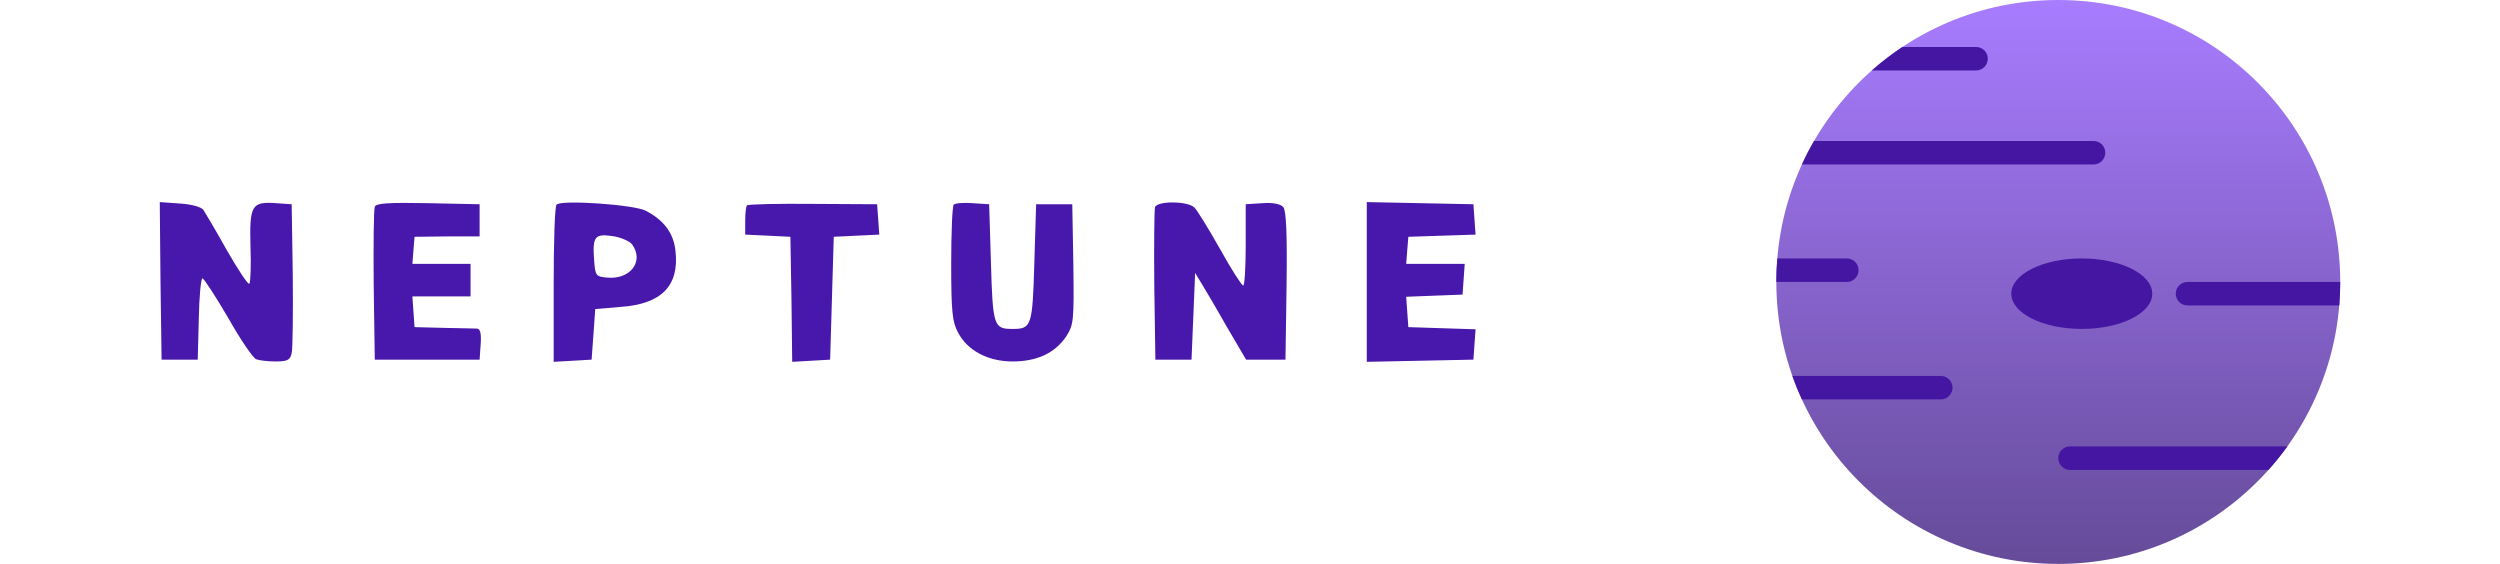 <svg width="133" height="30" viewBox="0 0 133 30" fill="none" xmlns="http://www.w3.org/2000/svg">
<path d="M8.538 14.942L8.596 19.133H9.557H10.519L10.576 16.961C10.596 15.788 10.692 14.808 10.769 14.808C10.845 14.808 11.461 15.75 12.134 16.903C12.787 18.057 13.46 19.056 13.633 19.114C13.787 19.172 14.248 19.23 14.671 19.23C15.287 19.23 15.44 19.153 15.517 18.787C15.575 18.557 15.594 16.672 15.575 14.615L15.517 10.866L14.691 10.809C13.383 10.713 13.268 10.924 13.326 13.116C13.364 14.135 13.326 15.038 13.268 15.096C13.21 15.173 12.672 14.365 12.076 13.327C11.499 12.289 10.922 11.328 10.826 11.174C10.73 11.02 10.211 10.866 9.577 10.828L8.5 10.751L8.538 14.942Z" fill="#4817AB"/>
<path d="M19.939 11.001C19.881 11.155 19.862 13.039 19.881 15.192L19.939 19.133H22.727H25.515L25.572 18.307C25.611 17.749 25.553 17.499 25.38 17.48C25.245 17.48 24.438 17.461 23.592 17.442L22.054 17.403L21.996 16.576L21.939 15.769H23.477H25.034V14.904V14.039H23.477H21.939L21.996 13.308L22.054 12.597L23.784 12.578H25.515V11.712V10.866L22.765 10.809C20.651 10.77 19.997 10.809 19.939 11.001Z" fill="#4817AB"/>
<path d="M29.61 10.886C29.514 10.963 29.456 12.885 29.456 15.134V19.249L30.475 19.191L31.474 19.133L31.571 17.788L31.667 16.442L33.032 16.326C35.204 16.173 36.146 15.192 35.935 13.347C35.839 12.405 35.32 11.712 34.358 11.213C33.743 10.886 29.86 10.617 29.61 10.886ZM33.628 13.001C34.281 13.904 33.532 14.885 32.301 14.769C31.705 14.712 31.667 14.673 31.609 13.866C31.513 12.597 31.628 12.424 32.57 12.558C33.013 12.616 33.493 12.828 33.628 13.001Z" fill="#4817AB"/>
<path d="M39.742 10.924C39.684 10.982 39.645 11.347 39.645 11.751V12.481L40.857 12.539L42.049 12.597L42.106 15.923L42.145 19.249L43.164 19.191L44.163 19.133L44.26 15.865L44.356 12.597L45.567 12.539L46.778 12.481L46.721 11.674L46.663 10.866L43.26 10.847C41.395 10.828 39.799 10.866 39.742 10.924Z" fill="#4817AB"/>
<path d="M50.739 10.886C50.662 10.963 50.604 12.385 50.604 14.019C50.604 16.576 50.662 17.134 50.969 17.691C51.469 18.653 52.565 19.23 53.872 19.23C55.16 19.23 56.122 18.787 56.718 17.903C57.121 17.268 57.141 17.096 57.102 14.058L57.045 10.866H56.083H55.122L55.026 14C54.93 17.365 54.872 17.499 53.872 17.499C52.873 17.499 52.815 17.365 52.719 14L52.623 10.866L51.758 10.809C51.277 10.77 50.816 10.809 50.739 10.886Z" fill="#4817AB"/>
<path d="M61.447 11.02C61.408 11.155 61.389 13.039 61.408 15.192L61.466 19.133H62.427H63.389L63.485 16.826L63.581 14.519L63.965 15.154C64.177 15.5 64.792 16.538 65.311 17.461L66.292 19.133H67.33H68.387L68.445 15.211C68.483 12.424 68.426 11.213 68.272 11.02C68.118 10.847 67.734 10.77 67.157 10.809L66.272 10.866V13.039C66.272 14.212 66.215 15.192 66.138 15.192C66.061 15.192 65.504 14.327 64.907 13.25C64.311 12.193 63.696 11.193 63.542 11.04C63.196 10.693 61.581 10.674 61.447 11.02Z" fill="#4817AB"/>
<path d="M72.713 15V19.249L75.558 19.191L78.385 19.133L78.442 18.326L78.5 17.518L76.712 17.461L74.924 17.403L74.866 16.596L74.809 15.788L76.308 15.73L77.808 15.673L77.866 14.846L77.923 14.039H76.366H74.809L74.866 13.308L74.924 12.597L76.712 12.539L78.5 12.481L78.442 11.674L78.385 10.866L75.558 10.809L72.713 10.751V15Z" fill="#4817AB"/>
<g clip-path="url(#clip0_579_322)">
<path d="M124.5 15C124.5 23.284 117.786 30 109.5 30C101.216 30 94.501 23.284 94.501 15C94.501 6.715 101.216 0 109.5 0C117.786 0 124.5 6.715 124.5 15Z" fill="url(#paint0_linear_579_322)"/>
<path d="M111.375 7.5H96.507C96.273 7.905 96.057 8.322 95.861 8.75H111.375C111.721 8.75 112.001 8.47 112.001 8.124C112.001 7.779 111.721 7.5 111.375 7.5Z" fill="#4516A2"/>
<path d="M121.685 23.75H110.126C109.78 23.75 109.5 24.03 109.5 24.375C109.5 24.72 109.78 24.999 110.126 24.999H120.68C121.037 24.602 121.372 24.185 121.685 23.75Z" fill="#4516A2"/>
<path d="M103.25 20H95.353C95.505 20.425 95.674 20.843 95.861 21.249H103.25C103.595 21.249 103.875 20.97 103.875 20.625C103.875 20.28 103.595 20 103.25 20Z" fill="#4516A2"/>
<path d="M115.75 15.624C115.75 15.97 116.03 16.25 116.375 16.25H124.448C124.483 15.838 124.5 15.421 124.5 15H116.375C116.03 15 115.75 15.279 115.75 15.624Z" fill="#4516A2"/>
<path d="M98.876 14.375C98.876 14.03 98.595 13.749 98.25 13.749H94.552C94.518 14.162 94.5 14.579 94.5 15H98.25C98.595 15 98.876 14.72 98.876 14.375Z" fill="#4516A2"/>
<path d="M105.125 3.75C105.47 3.75 105.75 3.47 105.75 3.125C105.75 2.78 105.47 2.499 105.125 2.499H101.206C100.635 2.879 100.091 3.298 99.579 3.75H105.125Z" fill="#4516A2"/>
<path d="M114.5 15.624C114.5 16.661 112.822 17.499 110.75 17.499C108.679 17.499 107 16.661 107 15.624C107 14.589 108.679 13.749 110.75 13.749C112.822 13.749 114.5 14.589 114.5 15.624Z" fill="#4516A2"/>
</g>
<defs>
<linearGradient id="paint0_linear_579_322" x1="109.5" y1="0" x2="109.5" y2="30" gradientUnits="userSpaceOnUse">
<stop stop-color="#A87CFF"/>
<stop offset="1" stop-color="#654B99"/>
</linearGradient>
<clipPath id="clip0_579_322">
<rect width="30" height="30" fill="white" transform="translate(94.5)"/>
</clipPath>
</defs>
</svg>
